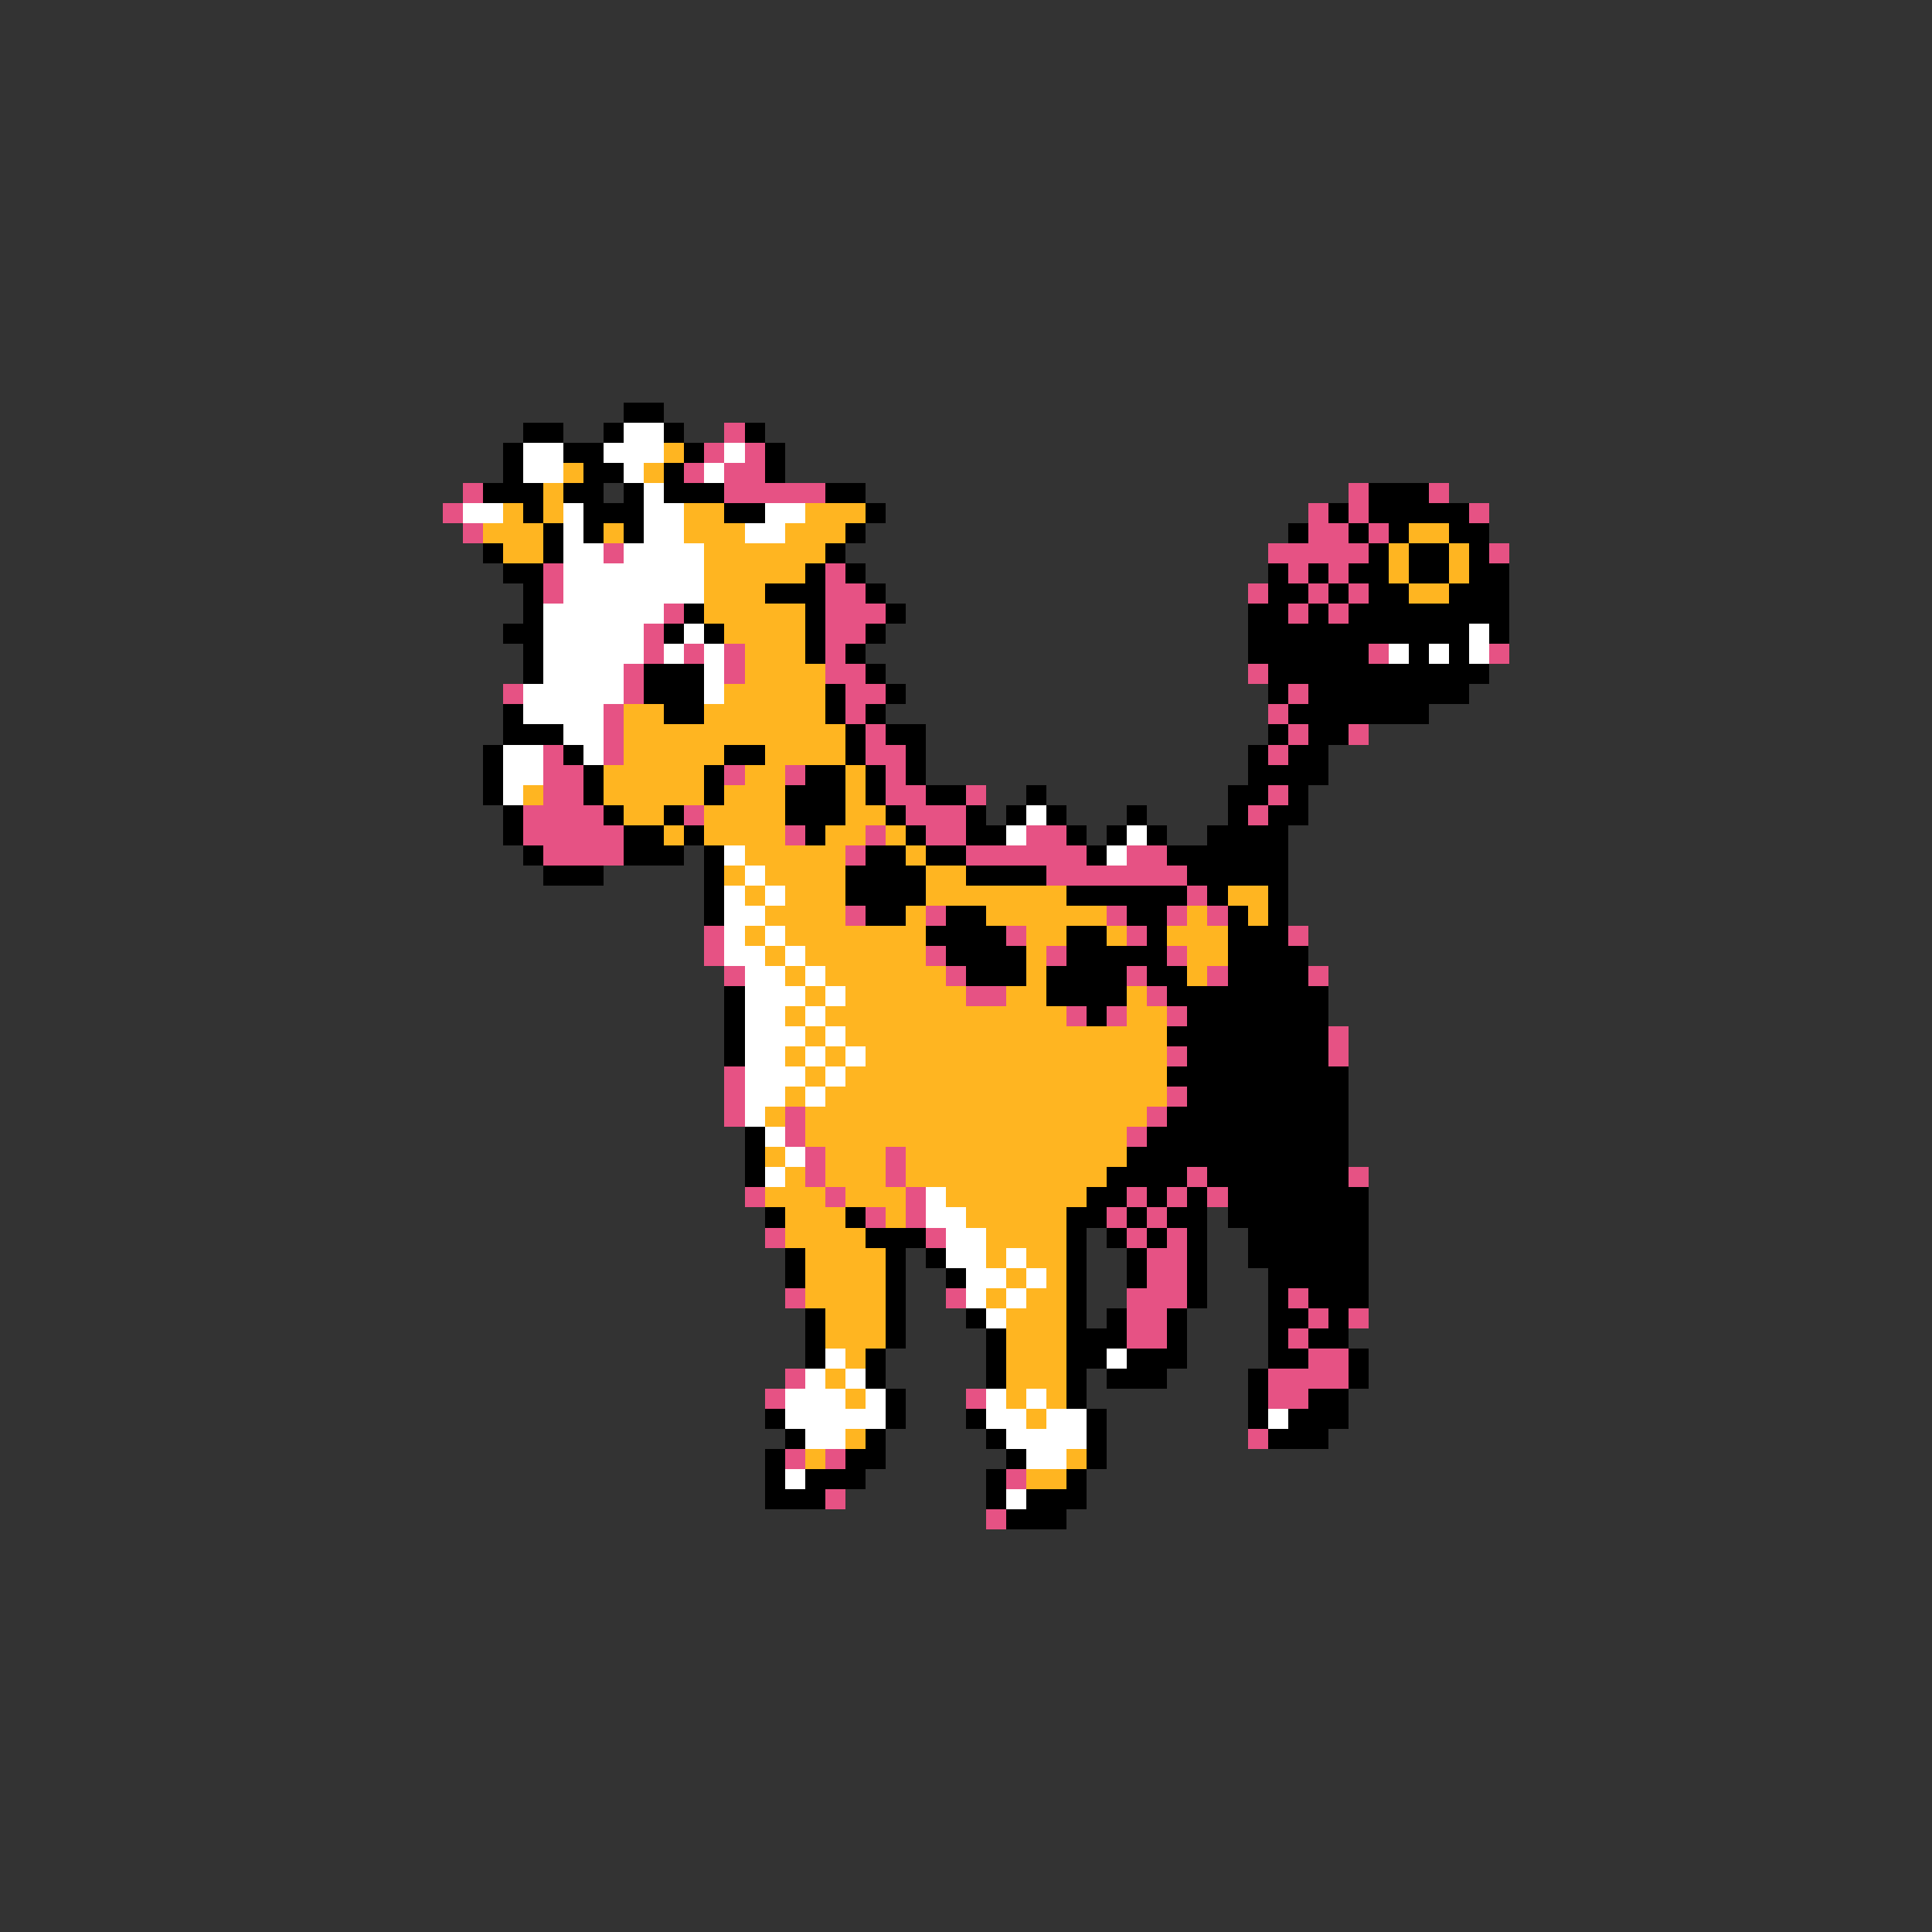 <svg xmlns="http://www.w3.org/2000/svg" viewBox="0 -0.5 96 96" shape-rendering="crispEdges">
<rect x="0" y="-0.5" width="96" height="96" fill="#333333" stroke="none"/>
<path stroke="#000000" d="M31 20h2M26 21h2M30 21h1M33 21h1M37 21h1M25 22h1M28 22h2M34 22h1M38 22h1M25 23h1M29 23h2M33 23h1M38 23h1M24 24h3M28 24h2M31 24h1M33 24h3M41 24h2M68 24h3M26 25h1M29 25h3M36 25h2M43 25h1M66 25h1M68 25h5M27 26h1M29 26h1M31 26h1M42 26h1M64 26h1M67 26h1M69 26h1M72 26h2M24 27h1M27 27h1M41 27h1M68 27h1M70 27h2M73 27h1M25 28h2M40 28h1M42 28h1M63 28h1M65 28h1M67 28h2M70 28h2M73 28h2M26 29h1M38 29h3M43 29h1M63 29h2M66 29h1M68 29h2M72 29h3M26 30h1M34 30h1M40 30h1M44 30h1M62 30h2M65 30h1M67 30h8M25 31h2M33 31h1M35 31h1M40 31h1M43 31h1M62 31h11M74 31h1M26 32h1M40 32h1M42 32h1M62 32h6M70 32h1M72 32h1M26 33h1M32 33h3M43 33h1M63 33h11M32 34h3M41 34h1M44 34h1M63 34h1M65 34h8M25 35h1M33 35h2M41 35h1M43 35h1M64 35h7M25 36h3M42 36h1M44 36h2M63 36h1M65 36h2M24 37h1M28 37h1M36 37h2M42 37h1M45 37h1M62 37h1M64 37h2M24 38h1M29 38h1M35 38h1M40 38h2M43 38h1M45 38h1M62 38h4M24 39h1M29 39h1M35 39h1M39 39h3M43 39h1M46 39h2M51 39h1M61 39h2M64 39h1M25 40h1M30 40h1M33 40h1M39 40h3M44 40h1M48 40h1M50 40h1M52 40h1M56 40h1M61 40h1M63 40h2M25 41h1M31 41h2M34 41h1M40 41h1M45 41h1M48 41h2M53 41h1M55 41h1M57 41h1M60 41h4M26 42h1M31 42h3M35 42h1M43 42h2M46 42h2M54 42h1M58 42h6M27 43h3M35 43h1M42 43h4M48 43h4M59 43h5M35 44h1M42 44h4M53 44h6M60 44h1M63 44h1M35 45h1M43 45h2M47 45h2M56 45h2M61 45h1M63 45h1M46 46h4M53 46h2M57 46h1M61 46h3M47 47h4M53 47h5M61 47h4M48 48h3M52 48h4M57 48h2M61 48h4M36 49h1M52 49h4M58 49h8M36 50h1M54 50h1M59 50h7M36 51h1M58 51h8M36 52h1M59 52h7M58 53h9M59 54h8M58 55h9M37 56h1M57 56h10M37 57h1M56 57h11M37 58h1M55 58h4M60 58h7M54 59h2M57 59h1M59 59h1M61 59h7M38 60h1M42 60h1M53 60h2M56 60h1M58 60h2M61 60h7M43 61h3M53 61h1M55 61h1M57 61h1M59 61h1M62 61h6M39 62h1M44 62h1M46 62h1M53 62h1M56 62h1M59 62h1M62 62h6M39 63h1M44 63h1M47 63h1M53 63h1M56 63h1M59 63h1M63 63h5M44 64h1M53 64h1M59 64h1M63 64h1M65 64h3M40 65h1M44 65h1M48 65h1M53 65h1M55 65h1M58 65h1M63 65h2M66 65h1M40 66h1M44 66h1M49 66h1M53 66h3M58 66h1M63 66h1M65 66h2M40 67h1M43 67h1M49 67h1M53 67h2M56 67h3M63 67h2M67 67h1M43 68h1M49 68h1M53 68h1M55 68h3M62 68h1M67 68h1M44 69h1M53 69h1M62 69h1M65 69h2M38 70h1M44 70h1M48 70h1M54 70h1M62 70h1M64 70h3M39 71h1M43 71h1M49 71h1M54 71h1M63 71h3M38 72h1M42 72h2M50 72h1M54 72h1M38 73h1M40 73h3M49 73h1M53 73h1M38 74h3M49 74h1M51 74h3M50 75h3" />
<path stroke="#ffffff" d="M31 21h2M26 22h2M30 22h3M36 22h1M26 23h2M31 23h1M35 23h1M32 24h1M23 25h2M28 25h1M32 25h2M38 25h2M28 26h1M32 26h2M37 26h2M28 27h2M31 27h4M28 28h7M28 29h7M27 30h6M27 31h5M34 31h1M73 31h1M27 32h5M33 32h1M35 32h1M69 32h1M71 32h1M73 32h1M27 33h4M35 33h1M26 34h5M35 34h1M26 35h4M28 36h2M25 37h2M29 37h1M25 38h2M25 39h1M51 40h1M50 41h1M56 41h1M36 42h1M55 42h1M37 43h1M36 44h1M38 44h1M36 45h2M36 46h1M38 46h1M36 47h2M39 47h1M37 48h2M40 48h1M37 49h3M41 49h1M37 50h2M40 50h1M37 51h3M41 51h1M37 52h2M40 52h1M42 52h1M37 53h3M41 53h1M37 54h2M40 54h1M37 55h1M38 56h1M39 57h1M38 58h1M46 59h1M46 60h2M47 61h2M47 62h2M50 62h1M48 63h2M51 63h1M48 64h1M50 64h1M49 65h1M41 67h1M55 67h1M40 68h1M42 68h1M39 69h3M43 69h1M49 69h1M51 69h1M39 70h5M49 70h2M52 70h2M63 70h1M40 71h2M50 71h4M51 72h2M39 73h1M50 74h1" />
<path stroke="#e65284" d="M36 21h1M35 22h1M37 22h1M34 23h1M36 23h2M23 24h1M36 24h5M67 24h1M71 24h1M22 25h1M65 25h1M67 25h1M73 25h1M23 26h1M65 26h2M68 26h1M30 27h1M63 27h5M74 27h1M27 28h1M41 28h1M64 28h1M66 28h1M27 29h1M41 29h2M62 29h1M65 29h1M67 29h1M33 30h1M41 30h3M64 30h1M66 30h1M32 31h1M41 31h2M32 32h1M34 32h1M36 32h1M41 32h1M68 32h1M74 32h1M31 33h1M36 33h1M41 33h2M62 33h1M25 34h1M31 34h1M42 34h2M64 34h1M30 35h1M42 35h1M63 35h1M30 36h1M43 36h1M64 36h1M67 36h1M27 37h1M30 37h1M43 37h2M63 37h1M27 38h2M36 38h1M39 38h1M44 38h1M27 39h2M44 39h2M48 39h1M63 39h1M26 40h4M34 40h1M45 40h3M62 40h1M26 41h5M39 41h1M43 41h1M46 41h2M51 41h2M27 42h4M42 42h1M48 42h6M56 42h2M52 43h7M59 44h1M42 45h1M46 45h1M55 45h1M58 45h1M60 45h1M35 46h1M50 46h1M56 46h1M64 46h1M35 47h1M46 47h1M52 47h1M58 47h1M36 48h1M47 48h1M56 48h1M60 48h1M65 48h1M48 49h2M57 49h1M53 50h1M55 50h1M58 50h1M66 51h1M58 52h1M66 52h1M36 53h1M36 54h1M58 54h1M36 55h1M39 55h1M57 55h1M39 56h1M56 56h1M40 57h1M44 57h1M40 58h1M44 58h1M59 58h1M67 58h1M37 59h1M41 59h1M45 59h1M56 59h1M58 59h1M60 59h1M43 60h1M45 60h1M55 60h1M57 60h1M38 61h1M46 61h1M56 61h1M58 61h1M57 62h2M57 63h2M39 64h1M47 64h1M56 64h3M64 64h1M56 65h2M65 65h1M67 65h1M56 66h2M64 66h1M65 67h2M39 68h1M63 68h4M38 69h1M48 69h1M63 69h2M62 71h1M39 72h1M41 72h1M50 73h1M41 74h1M49 75h1" />
<path stroke="#ffb521" d="M33 22h1M28 23h1M32 23h1M27 24h1M25 25h1M27 25h1M34 25h2M40 25h3M24 26h3M30 26h1M34 26h3M39 26h3M70 26h2M25 27h2M35 27h6M69 27h1M72 27h1M35 28h5M69 28h1M72 28h1M35 29h3M70 29h2M35 30h5M36 31h4M37 32h3M37 33h4M36 34h5M31 35h2M35 35h6M31 36h11M31 37h5M38 37h4M30 38h5M37 38h2M42 38h1M26 39h1M30 39h5M36 39h3M42 39h1M31 40h2M35 40h4M42 40h2M33 41h1M35 41h4M41 41h2M44 41h1M37 42h5M45 42h1M36 43h1M38 43h4M46 43h2M37 44h1M39 44h3M46 44h7M61 44h2M38 45h4M45 45h1M49 45h6M59 45h1M62 45h1M37 46h1M39 46h7M51 46h2M55 46h1M58 46h3M38 47h1M40 47h6M51 47h1M59 47h2M39 48h1M41 48h6M51 48h1M59 48h1M40 49h1M42 49h6M50 49h2M56 49h1M39 50h1M41 50h12M56 50h2M40 51h1M42 51h16M39 52h1M41 52h1M43 52h15M40 53h1M42 53h16M39 54h1M41 54h17M38 55h1M40 55h17M40 56h16M38 57h1M41 57h3M45 57h11M39 58h1M41 58h3M45 58h10M38 59h3M42 59h3M47 59h7M39 60h3M44 60h1M48 60h5M39 61h4M49 61h4M40 62h4M49 62h1M51 62h2M40 63h4M50 63h1M52 63h1M40 64h4M49 64h1M51 64h2M41 65h3M50 65h3M41 66h3M50 66h3M42 67h1M50 67h3M41 68h1M50 68h3M42 69h1M50 69h1M52 69h1M51 70h1M42 71h1M40 72h1M53 72h1M51 73h2" />
</svg>